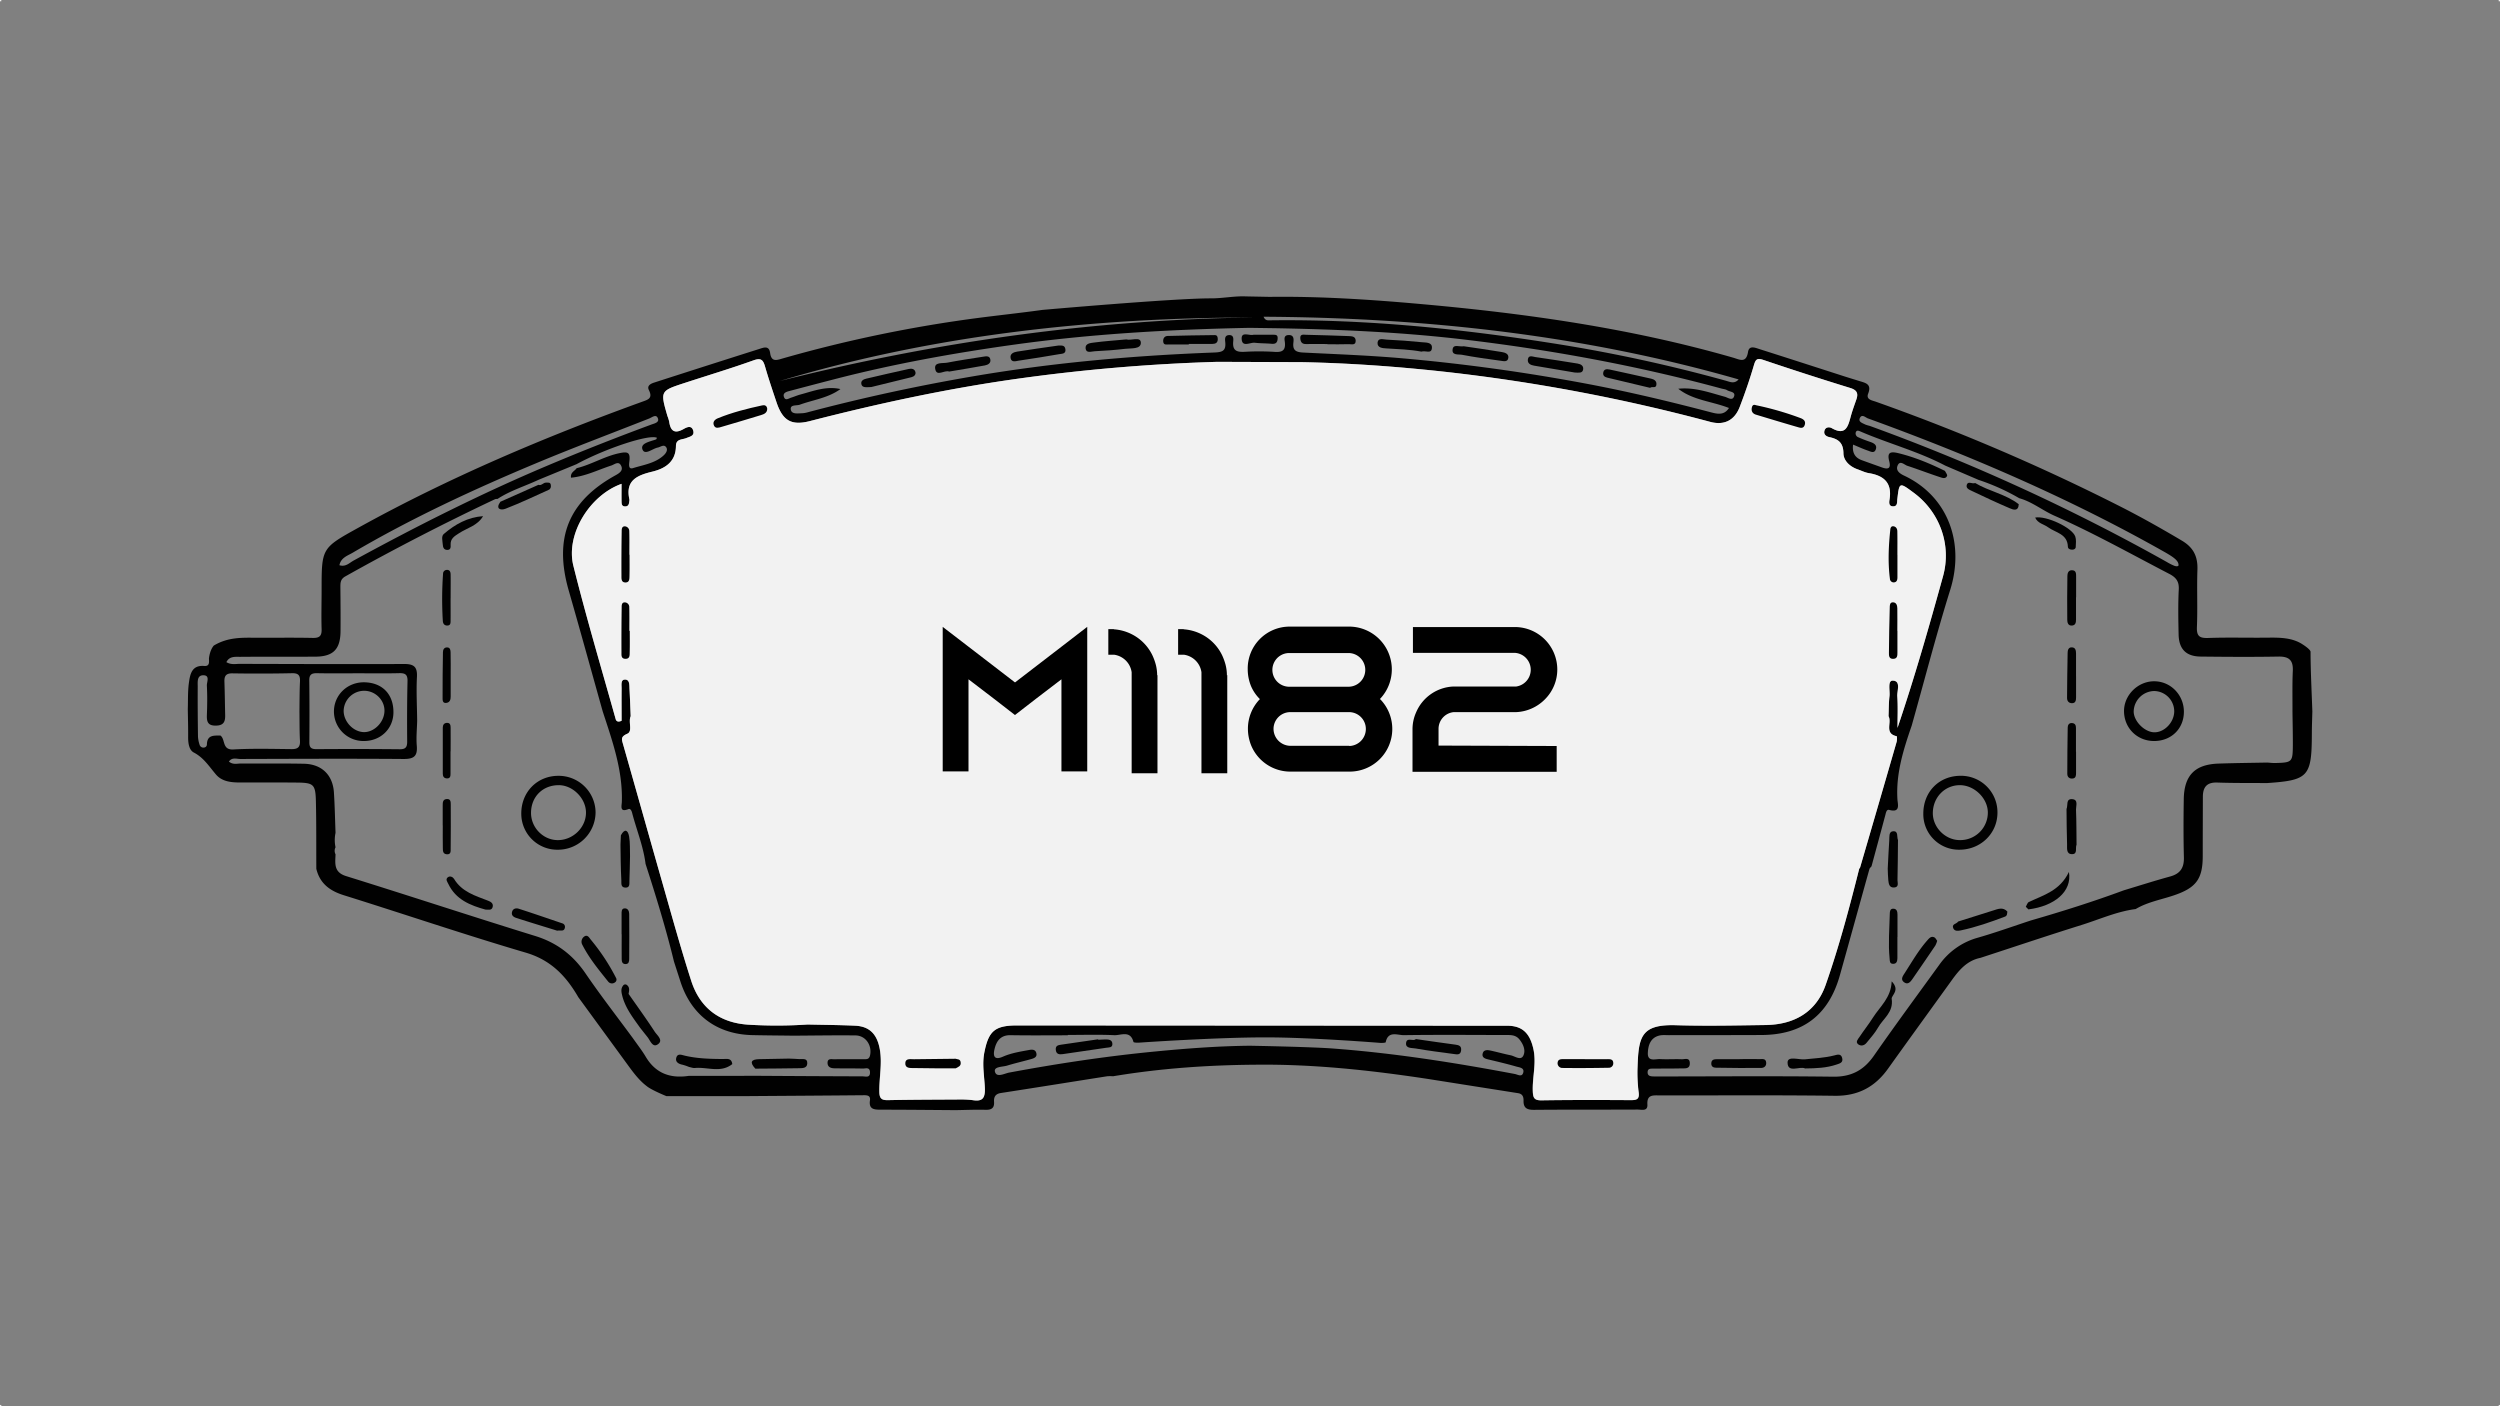 <svg xmlns="http://www.w3.org/2000/svg" viewBox="0 0 1920 1080"><rect x="0" y="0" width="1920" height="1080" fill="#808080" stroke="none"/><defs><style>.cls-1{fill:#010101;}.cls-2{fill:#f2f2f2;}</style></defs><g id="Capa_2" data-name="Capa 2"><g id="Capa_1-2" data-name="Capa 1"><path class="cls-1" d="M977,257.05l-14.33.05c-3.17.9-9.34-2.74-9.07,3.14.32,6.86,6.56,2.52,10.19,3,4.22.51,8.52.38,12.76.79,3.08.28,4.47-.77,4.68-3.93C981.47,256.49,979,257.25,977,257.05Zm0,0-14.33.05c-3.17.9-9.34-2.74-9.07,3.14.32,6.86,6.56,2.52,10.19,3,4.22.51,8.52.38,12.76.79,3.08.28,4.47-.77,4.68-3.93C981.47,256.49,979,257.25,977,257.05Zm797.5,243.54c0-1.89-6.1-5.7-6.1-5.7-7.83-5.14-17.19-5.29-26.66-5.17-15.27.17-30.53-.29-45.78.24-6.68.23-9-1.31-8.73-8.41.62-14.62-.12-29.29.39-43.92.36-10.14-2.92-17.08-12-22.46-15.48-9.17-31.1-18-47.14-26.14a1588.92,1588.92,0,0,0-187.84-80.52c-3-1.06-7.7-1.65-5.88-6.24,2.9-7.42-2.13-8.19-6.85-9.66-3.76-1.18-7.54-2.31-11.3-3.52-21.71-7-43.39-14-65.12-20.92-3.27-1-8.15-3.32-9,2.13-1.42,9-6.56,5.79-11.32,4.42-78.51-22.63-159-34-240.09-41.23-38.58-3.46-77.26-6-116-5.5l-18.24-.36c-9.08-.38-18.19,1.61-27.3,1.51-28.72,0-129,8.87-129,8.87-16.29,2.26-32.66,4-49,6.12a1036.05,1036.05,0,0,0-150.07,31.05c-4.73,1.35-9,3.21-10-4-.81-6-4.83-4.29-8.25-3.21q-40.44,12.82-80.8,25.84c-2.77.89-5.75,2.45-4.08,5.76,3.31,6.6-1,7.45-5.63,9.14C418,335.8,344.88,366.75,275.18,405.32,247,420.93,247,420.9,247,453c0,10.07-.32,20.13,0,30.2.15,5.2-1.6,6.83-6.79,6.72-14.32-.31-28.66-.09-43-.13-10.93-.05-21.93-.65-33,6-3.19,3.64-3.73,9.85-3.73,9.85,0,2.48.83,6.17-3.6,5.82-9.64-.78-10.89,6.37-11.81,13s-.61,13.39-.84,20.09c.11,7.3.32,14.6.26,21.9,0,4.5.8,9.62,4.32,11.47,7.68,4,11.82,10.76,17.05,16.89,4.62,5.44,11.61,6.14,18.47,6.14,14.63,0,29.26-.08,43.87.07,12.59.13,14.1,1.39,14.4,14.16.41,17.35.24,34.7.33,52.07,2.72,11.24,10.31,16.91,21.1,20.28,46.64,14.57,92.93,30.33,139.79,44.11,19.32,5.68,30.95,18,40.31,34.19l37.11,50.82c4.64,6.33,9.18,12.78,15.48,17.52,3.57,3,15.07,7.66,15.07,7.66h60.61c30.44-.23,60.88-.41,91.31-.7,2.92,0,4.91.59,4.41,4-1,6.93,3.37,7.1,8.38,7.11,19.16,0,38.34.22,57.51.35,7.58-.12,15.15-.47,22.72-.27,4.52.14,7-1.1,6.71-6-.27-3.85,1-6.23,5.26-6.89,27.23-4.2,54.42-8.58,81.64-12.86a29.49,29.49,0,0,1,4.51,0c36.35-6.09,73-8.61,109.81-8.88,44.31-.49,88.17,4.3,131.89,10.92q34.63,5.49,69.3,10.94c3.59.56,4.3,2.94,4.24,5.91-.12,5.67,2.88,6.94,8.11,6.9,26.51-.23,53-.08,79.54-.22,2.93,0,7.78,1.58,7.46-3.82-.46-7.77,4.3-7.07,9.39-7.06,44.79.09,89.6-.31,134.41.3,17.91.25,31-6.74,41.07-20.9,16.3-22.79,32.75-45.44,49.12-68.17,5.61-7.78,11.74-14.85,21.81-16.86,25.86-8.44,51.64-17.11,77.59-25.23,13.79-4.3,27.09-10.38,41.62-12.25,9.15-5.47,19.67-7.21,29.57-10.6,16.78-5.72,21.91-12.48,21.93-30,0-15.19.07-30.38.1-45.56,0-7.3,2.88-11.25,10.93-11,12.74.46,25.5.31,38.25.41,31.9-2.16,34.4-4.89,34.52-37.66,0-5.77.24-11.54.38-17.32C1775.37,531,1774.53,515.82,1774.51,500.59ZM1428.36,321.08c1.56-3.41,4.29-.45,6.22.26,78.41,28.46,154.83,61.32,227.54,102.45,7.93,4.48,11,7,11,10.24,0,1-1.7,1.06-3.1.55a37.54,37.54,0,0,1-5.67-2.84,1541.3,1541.3,0,0,0-228.41-104.66,27,27,0,0,1-3.48-1.07C1430.41,324.92,1427,324.07,1428.36,321.08Zm-93.11-29.69c-3.14,3.58-6.35,2-9.64,1.05a1179.86,1179.86,0,0,0-128.17-28C1124.11,252.68,1050.38,245.08,976,246c-2,0-4.16.58-5.58-2.75C1094,244,1216,257.16,1335.25,291.39Zm-7.4,21.94c-3.9,6.12-9.43,4.49-14.78,3.08-30.91-8.1-62-15.52-93.35-21.47q-70.93-13.43-142.86-19.77c-25.24-2.22-50.51-3.14-75.78-4.4-5.68-.29-8.46-1.54-7.75-7.69.3-2.58.5-5.95-3.78-5.76-3.93.18-3,3.49-2.76,5.55.66,6.25-2,7.8-7.92,7.37a188.91,188.91,0,0,0-22.7-.06c-5.64.27-9.6-.33-9.1-7.43.14-2,.79-5.49-3.07-5.4-3.67.09-3.22,3.25-3,5.5.6,6.49-2,7.63-8.42,7.88-62.46,2.34-124.6,7.86-186.29,18.46q-63.45,10.9-125.6,27.34a19.25,19.25,0,0,1-4.46.83c-3.31.09-8.12,1-8.86-2.64-.86-4.22,4.43-3,6.89-3.92,10.43-3.79,21.75-5.13,31.2-12-11-2.45-20.84,1.53-30.92,4.23-2.35.64-4.58,1.63-6.91,2.36-1.86.57-4.32,2.57-5.47-.3-1.29-3.18,1.59-4.13,4-4.76q17.6-4.68,35.24-9.24c45.07-11.63,90.81-19.9,136.84-26.32,59.5-8.33,119.42-11.68,179.47-12.95,1.52,0,3,0,4.57,0l17.29.25c48.77.94,97.48,3,145.93,8.81,66.39,7.92,132,20,196.63,37.54,1.46.4,3.13.49,4.34,1.27,2,1.32,6.61,1.09,5.3,4.75s-4.73.92-7.09.28c-11.66-3.17-23.1-7.49-35.77-6.15C1300.14,307.42,1314.52,308.13,1327.85,313.33ZM964.16,243.81c-123.78,1.47-245.44,18.67-365.28,48.8C718.1,256.93,840.27,243.89,964.16,243.81ZM270.89,424.47c45-26.39,92.2-48.33,140.25-68.45,28.89-12.09,58.25-23.09,87.39-34.58,2.18-.86,5.05-3.38,6.47-.72,1.95,3.63-2.27,4.43-4.52,5.26-27.08,10-54,20.6-80.55,31.84-50.79,21.46-99.95,46.23-148.31,72.66-3.24,1.77-6.17,5.15-10.94,3.61C261.81,428.26,267,426.78,270.89,424.47ZM169.31,564.91c-5,0-10.22-.58-10.4,6.77a2.38,2.38,0,0,1-2.24,2.43,3,3,0,0,1-3.43-2.3,23.29,23.29,0,0,1-1.19-6.21c-.17-12.78-.27-25.58-.2-38.38,0-3.46-.68-8.6,4.26-8.62,5.4,0,2.63,5.19,2.77,7.95.39,7.6.3,15.23,0,22.84-.16,5.1.94,8,7,7.88s7.17-3.21,7.05-8.1c-.19-8.53-.27-17.06-.57-25.58-.15-4.49,1.21-6.54,6.23-6.45q22.84.38,45.71-.11c5-.11,6.32,1.77,6.09,6.39-.36,7.59-.3,15.21-.41,22.81.11,7.6,0,15.22.4,22.8.22,4.85-1.79,6.35-6.44,6.29-14.93-.15-29.89-.56-44.77.26C170.39,576.06,173.24,567.79,169.31,564.91ZM668.23,810.39c-.77,3.69-3.17,3-5.46,3.06-7.31.06-14.61-.06-21.92.07-2.15.05-5.43-1-5.28,3,.14,3.1,2.65,3.9,5.2,3.94,7.3.14,14.61,0,21.93.2,2.11,0,5.26-1.31,5.45,2.69.23,4.75-3.37,3.29-5.77,3.29q-41.1-.15-82.2-.43c-3.68,0-7.36,0-11,.06l-40.24,0c-14.13,2.13-25.42-1.89-33-14.66-2.89-4.86-6.43-9.34-9.68-14-12.24-16.66-24.95-33-36.61-50.07-9.72-14.2-22.07-23.59-38.63-28.71-48.51-15-96.77-30.91-145.25-46-9.61-3-8.31-9.76-8.08-16.71a5.86,5.86,0,0,1,0-5.42,26.31,26.31,0,0,1,0-11.07c-.39-10.32-.57-20.65-1.24-31-.86-13.48-9.37-21.78-23-22.07-16.14-.33-32.29-.07-48.43-.19-2.92,0-6.06,1.11-9.21-1.47,2.36-3.51,5.91-2,8.74-2,41.74-.12,83.47-.33,125.21,0,8,.08,11-2,10.33-10.17-.53-6.32.15-12.76.29-19.13-.11-11.28-.74-22.57-.17-33.79.4-7.85-2.52-9.89-9.89-9.86-42.06.2-84.12,0-126.19-.1-3.24,0-6.65.86-10.27-1.32,2.42-4.85,7-4,10.79-4.08,19.2-.16,38.41,0,57.61-.13,13.73-.11,19.15-5.7,19.27-19.61.09-11.27,0-22.54-.12-33.82,0-3.46.08-6.13,3.85-8.25Q321.71,411,380.26,383.36a5.67,5.67,0,0,1,1.82-.17c9.74-6.4,20.93-9.73,31.38-14.64l29.32-12.06c22.31-12.15,56.14-23.26,61.77-20.24-.25.43-.41,1.11-.76,1.24-4.38,1.61-12,2.83-10.43,7.5,1.76,5.09,7.64-.44,11.72-1.24,2.25-.44,4.86-2.83,6.6-.18,1.5,2.27-.51,4.87-2.22,6.38-6.56,5.88-15.33,7.07-23.29,9.56-4.08,1.27-2.93-3.72-2.74-5.95.56-6.11-1.4-6.77-7.25-5.62-11.76,2.31-21.87,8.87-33.35,11.63-1.33,2.21-4.82,3-4.31,7.29,11-1,20.7-6,30.86-9.31,2.71-.88,5.76-3.87,7.71.27,1.61,3.42-1.11,5.36-4,7-36.52,20-47.92,48.22-36.33,88.62,8.89,30.9,17.41,61.9,26.1,92.86,7.41,22.67,15.49,45.17,14.71,69.61-.09,2.87-1.88,8.27,5,5.49,1.62-.64,2.49,1.31,2.88,2.81,3.39,13.1,8.65,25.72,10.34,39.26,8,24.78,15.67,49.67,21.82,75q2.5,7.74,5,15.49c8.33,25.66,27.94,40.34,55,41,10.61.24,21.23.3,31.86.44,15.84-.09,31.66-.38,47.48-.2C664.81,795.25,669.82,802.78,668.23,810.39ZM312.71,569.65c0,4.32-1.36,5.82-5.76,5.77q-32-.31-64-.07c-4,0-5.4-1.32-5.37-5.23.11-15.84.14-31.68-.06-47.51-.06-4.49,1.74-5.69,6-5.59,10.65.22,21.32.07,32,.07v0c10.35,0,20.72.18,31.07-.1,4.6-.12,6.5,1.09,6.38,6.11C312.6,538.58,312.59,554.12,312.71,569.65Zm830,243.93c7.37,1.76,14.75,3.49,22,5.59,2.27.65,6.3.9,5.08,4.81-1.07,3.42-4.2,1.27-6.32.86-45.74-8.64-91.67-15.9-138.14-19.45C1009.27,804,960,803.12,960,803.12c-25,.26-49.86,2.17-74.73,4.61-37,3.63-73.65,9.21-110.16,16-3.7.69-9.73,4.2-11-.68-1-4,5.79-3.58,9.26-4.64,6.09-1.86,12.32-3.28,18.46-5,2.38-.66,5-1.62,4-4.88-.77-2.67-3.35-2.52-5.36-2.16-6.86,1.27-13.81,2.33-20.27,5.18s-7.69-.38-6.43-5.69c1.49-6.41,4.73-11,12.43-10.83,14.63.26,29.26.08,43.88.08v-.27c11.87,0,23.78-.38,35.63.18,5.08.24,12.38-4,14.78,5.18.15.59,3.36.71,5.08.5,0,0,58-4,96.4-4,35.44,0,88.15,4.25,88.15,4.25,1.41.09,4-.08,4.11-.52,1.82-9,9.07-5.38,13.88-5.44,25.88-.36,51.79-.15,77.67-.09,3.9,0,8-.37,11,3.21,3.15,3.78,5.13,8.66,3.12,12.65s-6.43.36-9.71-.31c-5.35-1.07-10.61-2.61-16-3.73-2.09-.42-4.69-.42-5.41,2.1C1137.84,811.88,1140.1,813,1142.75,813.58Zm114.84,6.17a117.91,117.91,0,0,0,.87,19.16c.7,5.35-1.55,6-6,6-22.88-.14-45.77-.2-68.65.15-5.49.07-6.46-1.92-6.65-6.85-.44-10.82,2.9-21.41.47-32.49-2.48-11.24-7.66-17.67-19.26-17.95l-377.91-.23c-16.75.13-21.31,4.62-24.5,20.66-1.89,9.41.06,18.51.38,27.67.28,8.1-2.3,10.21-9.63,9a76.39,76.39,0,0,0-9.1-.47c-18.54.13-37.07.12-55.61.51-5,.11-6.64-1.27-6.7-6.53-.15-10.83,2.32-21.53.37-32.5-2-11.29-7.59-17.64-19-18.15-12.12-.55-24.27-.62-36.41-.91a349.66,349.66,0,0,1-45.55.13c-22-1.4-37.19-12.78-43.9-33.74C522.94,728.67,516.09,703.79,509,679c-10.24-35.85-20.31-71.75-30.54-107.6-1.06-3.73-1.81-5.64,3.28-7.87,4.4-1.94.58-9,2.63-13.47-.3-7-.54-14-.91-21-.15-2.93.25-7.27-3.59-7.15-3.3.09-2.45,4.31-2.48,6.92-.09,8.41,0,16.82,0,24.73-3.08,1.37-4.19.09-4.56-1.3-11-39.22-22.64-78.27-32.48-117.76-6-24,12.44-54.15,37-62.91,0,4.8-.06,9.16,0,13.51.05,1.77.05,3.81,2.72,3.84,2.42,0,3-1.62,3.16-3.58a6.37,6.37,0,0,0,.15-1.82c-3.33-14.73,6.21-18.56,17.62-21.32,10.23-2.48,18-7.8,18.12-19.72.05-5.49,4.75-4.76,7.8-6,2.85-1.18,6.6-1.69,5.47-5.76-1.28-4.53-5.14-2.52-7.44-1.22-6.9,3.9-10,1.47-11-5.65a31.28,31.28,0,0,0-1.36-4.36c-5.57-19.23-5.57-19.26,13.16-25.38,17.64-5.76,35.41-11.1,52.87-17.35,5.82-2.09,7.43-.47,8.91,4.62,2.69,9.34,5.81,18.56,8.91,27.78,4.76,14,11.44,17.86,25.66,14.19,52.14-13.41,104.68-24.76,158-32.3A1403.87,1403.87,0,0,1,934.85,277.9l65.11.23c36.29.73,72.45,3.34,108.51,7.27a1373.45,1373.45,0,0,1,205,38.6c10.76,2.87,18.68-1.18,22.65-11.53s7.71-21.13,10.85-31.91c1.35-4.62,2.44-5.77,7.36-4.11q33.21,11.22,66.74,21.54c5,1.56,6.24,4.06,4.65,8.67-1.48,4.31-3.09,8.59-4.29,13-2.08,7.72-3.88,15.31-14.69,9.13-1.61-.91-4.53-1-5.45,1.69-1.08,3.05,1.21,4.72,3.61,5.22,6.86,1.46,10.74,4.18,10.87,12.43.07,5.68,4.92,10.25,10.89,12.33,2.87,1,5.67,2.44,8.63,2.92,11.44,1.86,17.86,7.35,15.93,19.93-.3,1.94-1.06,5.58,2.75,5.57,3.48,0,2.9-3.27,3.17-5.55,1.55-13.1,1.53-13.1,12.64-4.87,20,14.8,29.07,40.05,22.47,64-10.75,38.93-21.85,77.75-35,116.62,0-8.07.4-16.18-.16-24.22-.29-4.31,3-11.87-3.42-12.08-4.24-.15-2.08,7.65-2.57,11.88-.6,5.11-.53,10.31-.74,15.46,2.75,4.81-3.5,13.28,6.27,15.36.28.06.34,2.81,0,4.14q-14,48.44-28.17,96.85c-.08.26-.39.46-.59.68-7.56,30.08-15.54,60.07-25.8,89.32-7.39,21-24.25,30.51-46.18,30.81-22.88.33-45.79.86-68.64.15C1260.11,786.52,1258.37,796.4,1257.59,819.75ZM1747.5,586c-2.1.06-4.2-.23-6.3-.35-12.45.24-24.9.36-37.36.79-18.12.6-26.43,9-26.71,27.37-.23,14.9-.28,29.8.1,44.68.21,7.92-2.75,12.5-10.47,14.63-12,3.3-23.82,7.07-35.71,10.66-23.49,8.7-47.36,16.21-71.42,23.16-13.54,4.45-27,9.3-40.66,13.21A53.84,53.84,0,0,0,1489.35,741c-16.8,23.18-33.79,46.23-50.14,69.71-7.84,11.29-17.42,16.37-31.45,16.19-44.51-.59-89-.2-133.53-.18-1.83,0-3.66.06-5.49-.08-2-.15-3.49-.91-3.37-3.34.14-2.64,2.07-2.58,3.87-2.6,7.31-.08,14.63,0,21.94-.18,2.87-.08,6.73.66,6.59-4.08-.13-4.57-3.9-2.83-6.22-2.93-5.49-.23-11,.19-16.46-.12-3.73-.23-9.83,2.34-9.55-4.7.21-5.73,1.92-11.69,8.81-13.38,2.31-.57,4.86-.29,7.3-.3,23.78-.05,47.56,0,71.34-.12,31.6-.2,51.43-15.36,60-45.78,7.63-27.18,15.11-54.43,22.71-81.62.23-.82,1.06-1.45,1.62-2.18,3.55-13.14,7.13-26.29,10.64-39.45.48-1.8.89-4.42,3-3.84,8.79,2.41,6.49-4.45,6.27-8-1.26-19.92,4.61-38.34,10.95-56.73,9.8-34.8,18.83-69.84,29.6-104.34,11.24-36-1.68-71.87-35.62-87.76-3.44-1.61-6.31-4-4.84-7.55,1.83-4.47,5.14-.67,7.56.12,8.35,2.73,16.57,5.91,24.93,8.66,1.77.59,4.4,1.65,5.53-.92.38-.86-1-2.53-1.6-3.83-11.47-5.65-23.17-10.53-35.68-13.6-6.56-1.61-8.86-.47-7.13,6.2,1.54,5.95-1.24,6.29-5.75,4.67-5.13-1.85-10.3-3.66-15.43-5.55s-7.37-5.7-6.6-11.92c4.13,1.69,7.62,3.32,11.24,4.55,2.07.69,5,2.52,6.2-.86s-1.41-4.78-4.23-5.76c-3.15-1.08-6.27-2.24-9.3-3.63a3.09,3.09,0,0,1-1.81-3.78c.74-1.9,2.27-1.16,3.76-.53,21.42,9.22,44.15,15.19,64.88,26.1l25.65,11a165.44,165.44,0,0,1,31.25,14.07c9.93,2.77,17.91,9.43,27.16,13.51,30.12,13.31,58.8,29.42,88,44.58,5.17,2.69,7.66,5.7,7.35,11.94-.59,11.53-.37,23.14-.12,34.7.24,11.23,5.8,16.79,17,16.89,19.8.22,39.61.37,59.41,0,8.24-.18,11.67,2.61,11.29,11-.47,10.32-.21,20.68-.26,31,.11,8.78.32,17.56.29,26.34C1760.79,585.23,1760.32,585.66,1747.5,586ZM977,257.05l-14.33.05c-3.17.9-9.34-2.74-9.07,3.14.32,6.86,6.56,2.52,10.19,3,4.22.51,8.52.38,12.76.79,3.08.28,4.47-.77,4.68-3.93C981.47,256.49,979,257.25,977,257.05Z"/><path class="cls-2" d="M1492.3,442.39c-10.75,38.93-21.85,77.75-35,116.62,0-8.07.4-16.18-.16-24.22-.29-4.31,3-11.87-3.42-12.08-4.24-.15-2.08,7.65-2.57,11.88-.6,5.11-.53,10.31-.74,15.46,2.75,4.81-3.5,13.28,6.27,15.36.28.06.34,2.81,0,4.14q-14,48.44-28.17,96.85c-.08.26-.39.46-.59.68-7.56,30.08-15.54,60.07-25.8,89.32-7.39,21-24.25,30.51-46.18,30.81-22.88.33-45.79.86-68.64.15-27.13-.84-28.87,9-29.65,32.39a117.91,117.91,0,0,0,.87,19.16c.7,5.35-1.55,6-6,6-22.88-.14-45.77-.2-68.65.15-5.49.07-6.46-1.92-6.65-6.85-.44-10.82,2.9-21.41.47-32.49-2.48-11.24-7.66-17.67-19.26-17.95l-377.91-.23c-16.75.13-21.31,4.62-24.5,20.66-1.89,9.41.06,18.51.38,27.67.28,8.1-2.3,10.21-9.63,9a76.39,76.39,0,0,0-9.1-.47c-18.54.13-37.07.12-55.61.51-5,.11-6.64-1.27-6.7-6.53-.15-10.83,2.32-21.53.37-32.5-2-11.29-7.59-17.64-19-18.15-12.12-.55-24.27-.62-36.41-.91a349.66,349.66,0,0,1-45.55.13c-22-1.4-37.19-12.78-43.9-33.74C522.94,728.67,516.09,703.79,509,679c-10.24-35.85-20.31-71.75-30.54-107.6-1.06-3.73-1.81-5.64,3.28-7.87,4.4-1.94.58-9,2.63-13.47-.3-7-.54-14-.91-21-.15-2.93.25-7.27-3.59-7.15-3.3.09-2.45,4.31-2.48,6.92-.09,8.41,0,16.82,0,24.73-3.08,1.37-4.19.09-4.56-1.3-11-39.22-22.64-78.27-32.48-117.76-6-24,12.44-54.15,37-62.91,0,4.8-.06,9.16,0,13.51.05,1.77.05,3.81,2.72,3.84,2.42,0,3-1.62,3.16-3.58a6.37,6.37,0,0,0,.15-1.82c-3.33-14.73,6.21-18.56,17.62-21.32,10.23-2.48,18-7.8,18.12-19.72.05-5.49,4.75-4.76,7.8-6,2.85-1.18,6.6-1.69,5.47-5.76-1.28-4.53-5.14-2.52-7.44-1.22-6.9,3.9-10,1.47-11-5.65a31.28,31.28,0,0,0-1.36-4.36c-5.57-19.23-5.57-19.26,13.16-25.38,17.64-5.76,35.41-11.1,52.87-17.35,5.82-2.09,7.43-.47,8.91,4.62,2.69,9.34,5.81,18.56,8.91,27.78,4.76,14,11.44,17.86,25.66,14.19,52.14-13.41,104.68-24.76,158-32.3A1403.87,1403.87,0,0,1,934.85,277.9l65.11.23c36.29.73,72.45,3.34,108.51,7.27a1373.45,1373.45,0,0,1,205,38.6c10.76,2.87,18.68-1.18,22.65-11.53s7.71-21.13,10.85-31.91c1.35-4.62,2.44-5.77,7.36-4.11q33.21,11.22,66.74,21.54c5,1.56,6.24,4.06,4.65,8.67-1.48,4.31-3.09,8.59-4.29,13-2.08,7.72-3.88,15.31-14.69,9.13-1.61-.91-4.53-1-5.45,1.69-1.08,3.05,1.21,4.72,3.61,5.22,6.86,1.46,10.74,4.18,10.87,12.43.07,5.68,4.92,10.25,10.89,12.33,2.87,1,5.67,2.44,8.63,2.92,11.44,1.86,17.86,7.35,15.93,19.93-.3,1.94-1.06,5.58,2.75,5.57,3.48,0,2.9-3.27,3.17-5.55,1.55-13.1,1.53-13.1,12.64-4.87C1489.78,393.23,1498.9,418.48,1492.3,442.39Z"/><path class="cls-1" d="M1348.61,311.21a231.09,231.09,0,0,1,34.12,9.86c2.57.95,4.28,2.48,3.26,5.41s-3.47,2.08-5.38,1.53c-10.68-3.09-21.32-6.31-32-9.54-2.76-.83-3.8-2.84-3.16-5.59S1348.06,311.06,1348.61,311.21Z"/><path class="cls-1" d="M589.23,314c-.06,3.11-2.43,4.07-4.75,4.78-10.14,3.11-20.3,6.12-30.47,9.1-2,.59-4.47,1.45-5.64-1-1.32-2.78.56-4.7,3-5.68,11-4.48,22.47-7.38,34-9.86C587.24,310.86,589,311.51,589.23,314Z"/><path class="cls-1" d="M1457.23,426.11c0,5.76,0,11.51,0,17.27,0,1.87-.41,3.79-2.78,3.9a2.9,2.9,0,0,1-3-2.79c-1.63-12.69-1-25.37.33-38,.12-1.18.77-2.5,2.27-2.32,2.12.25,3.06,1.94,3.09,3.8.13,6.06.05,12.12.05,18.17Z"/><path class="cls-1" d="M483.49,426.05c0,5.45.09,10.91-.05,16.36-.05,2,.08,4.78-2.82,4.91-3.63.16-3.33-3-3.34-5.27-.06-11.22,0-22.45.18-33.67,0-1.7-.08-4.12,2.37-4.15a3.61,3.61,0,0,1,3.44,3.65c.18,6.05.07,12.11.07,18.17Z"/><path class="cls-1" d="M1457.22,484.49c0,5.47,0,10.94,0,16.41,0,2.45.1,5.19-3.52,5.1-3.12-.08-3-2.74-3-4.69q.13-17.32.63-34.64c0-1.63,0-4.15,2.47-4.09,2.65.05,3.29,2.42,3.34,4.59.11,5.77,0,11.55,0,17.32Z"/><path class="cls-1" d="M1218.05,813.44c5.49,0,11,0,16.46,0,2.11,0,4.48-.05,4.48,3.11a3.37,3.37,0,0,1-3.5,3.49c-11.88.21-23.76.3-35.64.15a3.62,3.62,0,0,1-3.54-4.43c.41-2.29,2.51-2.33,4.36-2.34C1206.46,813.43,1212.26,813.44,1218.05,813.44Z"/><path class="cls-1" d="M733.91,813.12c1.46.56,3.43.08,3.85,2.53.56,3.19-1.88,3.73-3.77,4.84-10.64,0-21.29,0-31.93-.22-2.81-.06-7.09.47-6.79-3.95.25-3.71,4.12-2.77,6.69-2.82C712.61,813.3,723.26,813.23,733.91,813.12Z"/><path class="cls-1" d="M483.66,484.49c0,5.46.1,10.92-.05,16.38-.06,2.28.26,5.25-3.46,5.09-3.17-.14-2.85-2.81-2.86-4.75q-.09-17.28.16-34.58c0-1.66-.08-4.08,2.47-4a3.57,3.57,0,0,1,3.36,3.7c.15,6.05.05,12.12.05,18.18Z"/><path class="cls-1" d="M1677.23,546.64c0,12.79-9.43,22.24-22.44,22.46s-23.27-9.48-23.54-22.57c-.26-12.47,10.53-23.33,23.15-23.31S1677.21,533.62,1677.23,546.64Zm-22.91,15.76c7.8.25,15.34-7.5,15.49-15.93a15.65,15.65,0,0,0-15.36-15.76,16.07,16.07,0,0,0-15.77,15.49C1638.51,553.61,1646.75,562.15,1654.32,562.4Z"/><path class="cls-1" d="M1594.42,519.2c0,5.45,0,10.89,0,16.34,0,2.26-.3,4.5-3.11,4.51-2.41,0-3.84-1.57-3.81-4.1.11-11.48.17-23,.44-34.45,0-2,.51-4.59,3.46-4.33,2.78.25,2.95,2.65,3,4.8,0,5.74,0,11.49,0,17.23Z"/><path class="cls-1" d="M1594.38,458.68c0,5.75,0,11.51,0,17.27,0,2.19-.41,4.38-3.28,4.49s-3.42-2.41-3.44-4.39q-.18-16.8.09-33.61c0-2,.63-4.54,3.43-4.51,3.52,0,3.26,2.89,3.28,5.3,0,5.15,0,10.3,0,15.45Z"/><path class="cls-1" d="M1594.41,577.35q0,8.21,0,16.42c0,1.92-.19,3.85-2.53,4.14-2.55.32-4.2-1.11-4.2-3.63q0-17.76.32-35.53c0-1.78.88-3.64,3.34-3.44s3,1.84,3,3.8c0,6.08,0,12.16,0,18.24Z"/><path class="cls-1" d="M1594.79,648.75c-1.16,2.46,1.06,7.18-3.35,7.24-4.79.07-3.81-4.61-3.93-7.61-.33-9-.3-18-.42-27.06,1.23-2.69-.69-7.86,4.22-7.58,5.06.28,3,5.09,3.06,8C1594.73,630.71,1594.68,639.73,1594.79,648.75Z"/><path class="cls-1" d="M1516.9,370.94c10.69,6.41,23.48,8.53,33.51,16.32-.31,5.79-4.33,4.22-7.12,3-9.63-4.1-19.12-8.55-28.57-13.06-2-1-5.21-2-4.19-5S1514.86,372,1516.9,370.94Z"/><path class="cls-1" d="M1563,397.49c8.59-1.59,28.44,7.73,30.81,14.55.86,2.45.46,5.4.35,8.11-.06,1.33-1.31,2-2.63,2-1.68.06-3.35-.62-3.4-2.31-.32-9.91-9.44-10.69-15.22-14.91C1569.7,402.55,1565,402,1563,397.49Z"/><path class="cls-1" d="M371,396.41c-4.37,7.43-12.21,9-18.47,13.11-3.46,2.25-6.71,4.08-6.45,8.91.09,1.68.18,3.9-2.54,3.91s-3.36-2-3.51-4.3c-.16-2.72-1.25-6.18.79-7.93C349.47,402.68,359.22,397.21,371,396.41Z"/><path class="cls-1" d="M384.3,385.34l29.23-13c2.37.91,3.71-1.81,5.84-1.68,1.39.09,3.23-.5,3.63,1.62.31,1.57,0,3.2-1.58,3.9-11,5-22,10.2-33.27,14.56C384.65,392.1,380.22,391,384.3,385.34Z"/><path class="cls-1" d="M346.12,518.51c0,5.48,0,11,0,16.44,0,2.35-.6,4.38-3.05,4.84-3.44.64-3.15-2.42-3.16-4.23-.05-11.55.1-23.11.27-34.66,0-2,.93-3.72,3.17-3.69,2.46,0,2.68,2.2,2.71,4C346.2,507,346.13,512.73,346.12,518.51Z"/><path class="cls-1" d="M346.05,459.43c0,5.74.06,11.48,0,17.21,0,1.7.07,3.8-2.62,3.77-2.31,0-3.2-1.59-3.34-3.51a276.91,276.91,0,0,1,.17-36.21,2.93,2.93,0,0,1,2.82-3c2.44-.17,3,1.72,3,3.6.09,6,0,12.08,0,18.12Z"/><path class="cls-1" d="M428.23,652.59A27.66,27.66,0,0,1,400.34,625c-.09-16.61,12.07-29.11,28.39-29.17a28.34,28.34,0,0,1,28.67,28.09A28.91,28.91,0,0,1,428.23,652.59Zm1-49.57c-12.27-.1-21.24,8.72-21.4,21-.15,11.41,9.15,21.07,20.4,21.19,11.71.12,21.76-9.59,21.81-21C450.1,613.29,440.1,603.1,429.24,603Z"/><path class="cls-1" d="M483.86,657.46c-.14,6.34-.21,12.67-.47,19-.09,2.23.57,5.41-3.2,5.23-3.56-.18-2.9-3.32-3-5.53-.3-4.82-.34-9.66-.48-14.5l-.18-12.93.31-7.22c3-5.51,5.45-4,6.32.92S483.66,652.44,483.86,657.46Z"/><path class="cls-1" d="M340,633.94c0-5.17,0-10.34,0-15.51,0-2.13.07-4.5,3-4.76,3.25-.28,3.15,2.31,3.17,4.34.06,11.25.06,22.49-.06,33.74,0,1.94.33,4.66-3.08,4.33-3-.3-2.89-2.77-2.93-4.8-.12-5.78-.05-11.56-.05-17.34Z"/><path class="cls-1" d="M346,577c0,5.74,0,11.48,0,17.23,0,1.82-.18,3.74-2.85,3.59-2.31-.13-3.09-1.62-3.09-3.64,0-11.79-.05-23.58,0-35.38,0-1.95.89-3.56,3.19-3.64,2.58-.09,2.81,1.91,2.83,3.7.09,6,0,12.09,0,18.14Z"/><path class="cls-1" d="M1534.05,623.94c.09,16-12.79,28.61-29.17,28.64a27.31,27.31,0,0,1-27.78-27.66c0-16.76,12-29,28.44-29.11A28,28,0,0,1,1534.05,623.94Zm-28.82,21.26a21.15,21.15,0,0,0,21.43-21.5c-.24-10.87-10.55-20.75-21.59-20.69-11.49.06-20.46,9.26-20.66,21.19C1484.23,635.43,1494,645.24,1505.23,645.2Z"/><path class="cls-1" d="M1541.65,700.05c-.2,1.47-.05,3.24-1.75,3.89-11.16,4.22-22.42,8.17-34.13,10.63-1.93.4-4.61.76-5.65-1.65-1.47-3.41,2.66-3.31,3.75-5.19,8.94-2.81,17.89-5.61,26.83-8.46C1534.48,698.07,1538.24,696.41,1541.65,700.05Z"/><path class="cls-1" d="M1457.65,645.16c-.11,10.25-.13,20.5-.38,30.75,0,2.08,1.31,5.38-2.49,5.68s-4.25-2.77-4.55-5.49c-.33-3-.31-6-.44-9,.38-7.26.66-14.51,1.17-21.76.18-2.57-.46-6.56,2.74-6.91C1458.25,637.94,1456.56,642.7,1457.65,645.16Z"/><path class="cls-1" d="M1557.82,698.41l-2-2c.75-1.25,1.2-3.12,2.3-3.64,11.27-5.37,23.88-8.57,30.82-23.12C1591.51,684.8,1577.71,695.93,1557.82,698.41Z"/><path class="cls-1" d="M1452.81,753.68c6.79,6.88-.37,10.8,0,13.39,1.57,10.42-6.56,15.12-10.49,22.14-2.35,4.2-5.75,7.84-8.78,11.65-1.76,2.21-4.41,2.76-6.48,1.13-2.26-1.78-.11-3.92.94-5.5,3.37-5.07,7.2-9.85,10.44-15C1443.84,773,1452.37,766.28,1452.81,753.68Z"/><path class="cls-1" d="M1487.77,722.54a19.88,19.88,0,0,1-1.45,3.67q-8.7,12.85-17.53,25.62c-1.6,2.3-3.6,4.8-6.65,2.38-2.52-2-.91-4.44.43-6.51,5.63-8.69,10.73-17.74,17.64-25.54,1.38-1.57,2.93-3.47,5.39-2.25C1486.53,720.37,1487.06,721.64,1487.77,722.54Z"/><path class="cls-1" d="M1386.3,820.57c-4.12-2-13.34,3.9-13.45-4.49-.07-5.42,8.71-2,13.42-2.52,7.53-.79,15.09-1.1,22.48-3,2.25-.59,5.07-1.57,6,1.83,1,3.72-1.65,4.3-4.48,5.25C1402.69,820.18,1394.86,820.49,1386.3,820.57Z"/><path class="cls-1" d="M1336.06,813.4c5.19,0,10.38-.08,15.56,0,2,0,4.56-.57,4.82,2.71.22,2.82-1.79,4.06-3.91,4.08-11.58.11-23.17,0-34.75-.19-1.84,0-3.57-.82-3.52-3.28.07-3,2.19-3.25,4.41-3.26,5.8,0,11.6,0,17.39,0Z"/><path class="cls-1" d="M1457.2,719.61c0,5.44.07,10.88,0,16.32-.05,2.17-.52,4.41-3.45,4.29-2.61-.1-2.35-2.36-2.52-4-1.16-11.48-.12-23,.13-34.44.05-1.82.23-3.95,2.68-3.9,2.75,0,3.21,2.28,3.23,4.5,0,5.75,0,11.49,0,17.24Z"/><path class="cls-1" d="M482.76,763.32c6.73,9.64,13.64,19.17,20.05,29,1.84,2.82,7,6.66,2.31,9.79-3.95,2.65-5.69-2.92-7.83-5.62-1.89-2.36-3.77-4.74-5.65-7.11-5.61-7.92-11.69-15.61-13.93-25.35-.54-2.31-.94-4.81.76-7a2,2,0,0,1,3.09-.46C483.9,758.49,483.11,761,482.76,763.32Z"/><path class="cls-1" d="M473.29,751.38a2.58,2.58,0,0,1-1.16,3.2,3.7,3.7,0,0,1-5-.66c-7.2-9-14.58-17.88-19.85-28.23a4.83,4.83,0,0,1,1.55-6.52c2.5-1.62,3.82,1.21,5,2.61A158.47,158.47,0,0,1,473.29,751.38Z"/><path class="cls-1" d="M372.85,698.57c-11.64-3.24-22.85-7.63-28.61-19.88-.71-1.52-2.29-3.36-.33-4.91,1.8-1.43,4-.11,4.76,1.15,6,10.05,16.36,13,26.25,16.84,2,.77,4.08,2,3.48,4.66C377.73,699.37,375.24,698.57,372.85,698.57Z"/><path class="cls-1" d="M427.94,714.77c-10.11-3.13-20.78-6.37-31.39-9.78-2-.64-4-1.89-3.31-4.61s3.17-3.1,5.09-2.49c11.19,3.58,22.28,7.45,33.41,11.21a2.82,2.82,0,0,1,2.06,3.5C433.11,715.71,430.46,714.24,427.94,714.77Z"/><path class="cls-1" d="M477.38,717.51c0-5.17-.06-10.35,0-15.52,0-1.72-.16-4.14,2.16-4.36,2.6-.24,3.66,2.06,3.68,4.21.12,11.55.08,23.11,0,34.67,0,1.82-.28,3.85-2.76,3.89s-3-1.83-3-3.73c-.08-6.38,0-12.77,0-19.16Z"/><path class="cls-1" d="M729,285.36c-3.85-1.42-9.78,4.4-10.79-2.22-.8-5.27,5.74-3.93,9.23-4.61,9.18-1.77,18.44-3.15,27.69-4.59,2-.32,4.69-.88,5.38,1.83.77,3-1.6,4.41-4.08,4.87C747.26,282.33,738,283.83,729,285.36Z"/><path class="cls-1" d="M1019.48,264.23c-5.46,0-10.91-.14-16.36,0-3.24.11-4.28-1.61-4.5-4.33-.29-3.55,2.49-2.83,4.37-2.79,10.9.24,21.8.59,32.7,1,2.41.09,5.33.16,5.47,3.41.18,4-3.27,2.72-5.32,2.8-5.45.21-10.91.07-16.36.07Z"/><path class="cls-1" d="M812.78,265.38c2,.13,4.89-.72,5.43,2.73.58,3.68-2.45,3.51-4.74,3.89-10.39,1.73-20.77,3.54-31.2,5-2,.3-5.33,1.58-6.09-1.8-.8-3.55,2.32-4.74,5-5.17C791.56,268.36,802,266.94,812.78,265.38Z"/><path class="cls-1" d="M913,264.53c-5.14,0-10.28.06-15.42,0-1.63,0-3.85.67-4.21-2-.33-2.5.91-4.43,3.33-4.51,12.08-.37,24.16-.52,36.25-.67,1.9,0,2.27,1.44,2.3,3.11,0,2.87-1.81,3.63-4.1,3.66-6,.08-12.1,0-18.15,0Z"/><path class="cls-1" d="M669.14,297.25c-4.61.27-7,.42-7.61-2.26s1.84-3.72,3.75-4.18c10.84-2.61,21.72-5,32.61-7.44,2.22-.5,4.52-.14,5.15,2.36.5,2-1.06,3.45-2.95,3.92C689,292.43,677.9,295.11,669.14,297.25Z"/><path class="cls-1" d="M1124.16,265.92c9.39,1.4,19.35,2.75,29.25,4.45,2.2.38,5.34,1.19,5,4.35-.42,3.58-3.71,2.64-5.86,2.35-9.94-1.34-19.89-2.72-29.73-4.59-2.71-.52-8.21.7-7.15-4.55C1116.42,264.13,1120.81,266.56,1124.16,265.92Z"/><path class="cls-1" d="M1209.42,286.1c-9.76-1.64-20.54-3.45-31.31-5.29-2.57-.44-5-1.59-4.74-4.55.41-3.89,3.61-2.36,5.74-2.05,10.84,1.56,21.66,3.25,32.47,5,2.6.42,4.89,1.81,4.22,4.8C1215.2,286.66,1212.59,286.25,1209.42,286.1Z"/><path class="cls-1" d="M865,260.67c3.72,1.16,11-2.48,11.17,2.46.2,5.22-7.45,4.2-11.94,4.75-7.82.94-15.69,1.51-23.56,1.88-2.39.11-6.36,1.77-6.91-2-.59-4.12,3.88-4.32,6.51-4.69C848.33,262,856.51,261.45,865,260.67Z"/><path class="cls-1" d="M1267.29,297.86c-11.09-2.65-22-5.29-32.93-7.84-2.1-.49-3.4-1.65-3.1-3.7.4-2.74,2.42-3.09,4.83-2.56,10.69,2.36,21.4,4.6,32.05,7.07,2,.47,4.19,1.59,4,4.27C1272,298.81,1268.81,296.4,1267.29,297.86Z"/><path class="cls-1" d="M1091.73,270.06c-9-1.69-18.06-1.92-27.13-2.49-2.66-.17-7-.35-6.63-4.47.4-3.85,4.4-2.39,6.78-2.28q13.62.63,27.2,2c3.06.3,8-.1,7.77,4.25C1099.52,272.29,1094.49,268.87,1091.73,270.06Z"/><path class="cls-1" d="M562.39,817.22c-8.92,7.07-19.16,2.07-28.74,3-1.44.14-3-.51-4.45-.79a39.64,39.64,0,0,0-5.09-1.73c-3-.6-5.57-2.11-4.74-5.29,1-3.71,4.14-2.22,6.75-1.62,9.44,2.2,19.06,2.46,28.7,2.53C557.86,813.4,561.79,812.17,562.39,817.22Z"/><path class="cls-1" d="M605.82,813c2.72.12,5.45.17,8.16.39,2.5.2,6.2-1,6,3.32-.14,3.73-3.6,3.63-6.22,3.68-11.22.21-22.44.24-33.66.34-4.54-4.88-3.38-7.22,3.19-7.3C590.83,813.32,598.32,813.13,605.82,813Z"/><path class="cls-1" d="M302.16,547c0,12.65-9.85,22.17-22.77,22.1a22.67,22.67,0,0,1-22.92-22.32C256.3,534,266.55,523.88,279.64,524,293.53,524.19,302.2,533.05,302.16,547Zm-6.9-.71c.34-8.34-6.75-15.63-15.33-15.76a15.77,15.77,0,0,0-16,15.15c-.15,8.15,6.89,16,14.91,16.56S294.9,555.13,295.26,546.32Z"/><path class="cls-1" d="M1087.38,798c10.57,1.5,20.47,3,30.39,4.29,2.68.36,4.73,1,4.37,4.36-.4,3.81-3.17,3.15-5.45,2.85-9.91-1.3-19.84-2.59-29.69-4.3-2.65-.46-7.44.11-7.16-3.93C1080.19,796.12,1085.55,800.2,1087.38,798Z"/><path class="cls-1" d="M843.42,798.54c1.82-.09,3.64-.24,5.47-.25,2.5,0,5.28.12,5.42,3.39.14,3.09-2.79,2.69-4.72,3q-16.65,2.55-33.35,4.88c-2.5.35-5,.26-5.39-3.2s2-3.76,4.58-4.12c9.31-1.31,18.62-2.7,27.93-4.06Z"/><rect class="cls-2" width="1" height="1"/><rect class="cls-2" x="1919" y="1079" width="1" height="1"/><rect class="cls-2" y="1079" width="1" height="1"/><rect class="cls-2" x="1919" width="1" height="1"/></g><g id="Capa_3" data-name="Capa 3"><path d="M835,481.41v111H815.19V521.7l-19.51,14.91L779.5,549.14l-16.18-12.53L743.81,521.7v70.74H724v-111l19.83,15.23,35.69,27.44,35.69-27.44Z"/><path d="M888.94,518.37v75.5H869.11V516.3a15.81,15.81,0,0,0-13.48-13.48h-4.44V483.15h4.28v.16A35.55,35.55,0,0,1,869,487a35.17,35.17,0,0,1,16,16.18,42.55,42.55,0,0,1,2.7,7.45,33.53,33.53,0,0,1,1,8.09Z"/><path d="M942.54,518.37v75.5H922.72V516.3a15.83,15.83,0,0,0-13.48-13.48h-4.45V483.15h4.29v.16A35.55,35.55,0,0,1,922.56,487a35.17,35.17,0,0,1,16,16.18,42.55,42.55,0,0,1,2.7,7.45,33.53,33.53,0,0,1,1,8.09Z"/><path d="M1060.08,537.08a32.76,32.76,0,0,1-23.48,55.52H991.08a32.59,32.59,0,0,1-30.14-20,34.41,34.41,0,0,1-2.54-12.84,32.67,32.67,0,0,1,9.2-22.85,31.13,31.13,0,0,1-6.82-10,34.46,34.46,0,0,1-2.53-12.85,32.2,32.2,0,0,1,32-32.83h46.47a32.87,32.87,0,0,1,23,55.67Zm-24.27-9.67a12.94,12.94,0,0,0,.47-25.86H989.49a12.94,12.94,0,0,0,.32,25.86h46Zm.16,45.52a13.07,13.07,0,0,0,13-13,12.92,12.92,0,0,0-12.21-13H990.29a12.89,12.89,0,0,0-12.22,12.85,13.07,13.07,0,0,0,13,13h45.52Z"/><path d="M1195.53,572.93v19.83H1084.81V560.08a31.62,31.62,0,0,1,2.7-12.84,32.57,32.57,0,0,1,28.87-20h48.06a13,13,0,0,0-1.11-25.85h-78.2V481.57h78.2A32.62,32.62,0,0,1,1196,514.24a32.33,32.33,0,0,1-9.35,22.68,33,33,0,0,1-22.37,10h-47.9a12.91,12.91,0,0,0-11.58,12.85v12.84Z"/></g></g></svg>